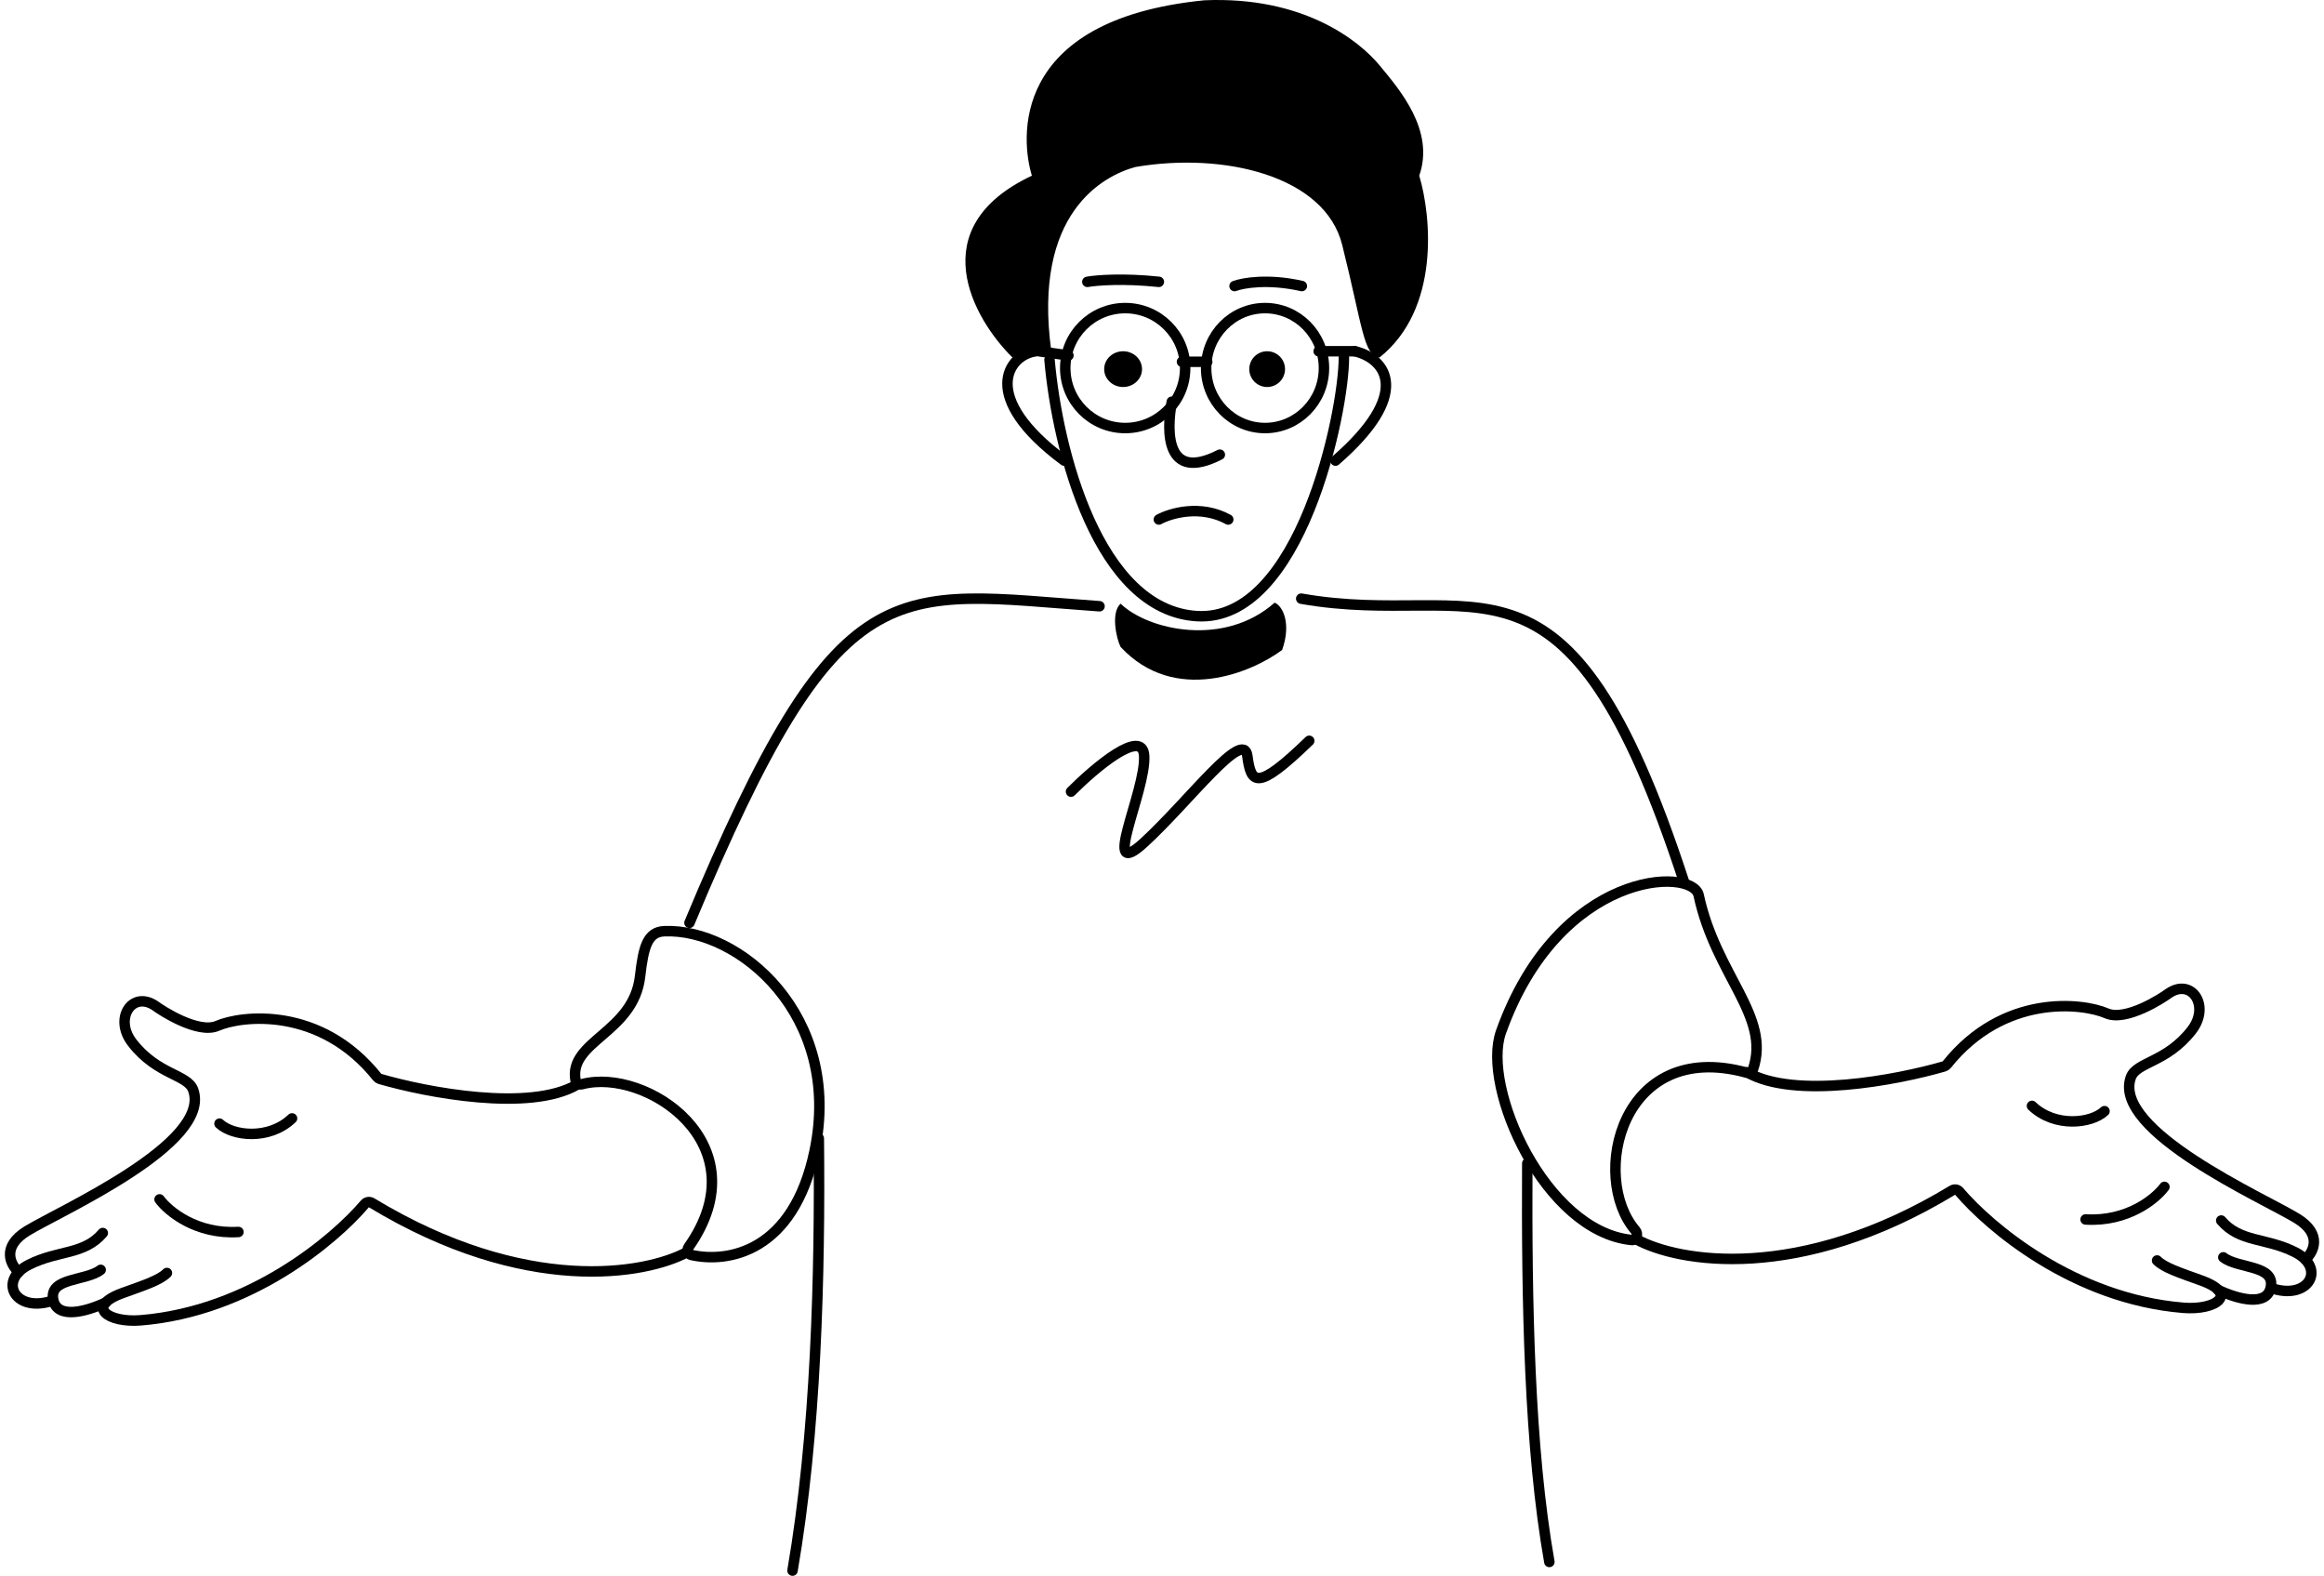 <svg width="444" height="301" viewBox="0 0 444 301" fill="none" xmlns="http://www.w3.org/2000/svg">
<path d="M204.619 151.21C209.158 146.656 218.308 138.914 218.594 144.379C218.953 151.21 209.994 168.827 218.594 160.917C227.195 153.008 237.587 138.987 238.303 144.379C239.02 149.772 240.095 151.21 250.129 141.503" stroke="black" stroke-width="2" stroke-linecap="round"/>
<path d="M30.485 229.092C32.159 231.368 37.515 235.801 45.55 235.319" stroke="black" stroke-width="2" stroke-linecap="round"/>
<path d="M131.322 239.136C123.422 243.451 100.385 247.542 71.018 229.758C70.587 229.497 70.023 229.587 69.696 229.971C63.928 236.752 47.838 250.484 26.869 252.192C20.642 252.7 16.223 249.581 23.454 246.97C27.472 245.519 30.485 244.559 31.891 243.153" stroke="black" stroke-width="2" stroke-linecap="round"/>
<path d="M20.24 248.778C16.223 250.653 11 251.911 10.197 248.376C9.192 243.957 16.424 244.76 19.236 242.551" stroke="black" stroke-width="2" stroke-linecap="round"/>
<path d="M9.594 248.576C2.765 250.585 -0.405 244.537 5.577 241.546C11.201 238.733 16.022 239.738 19.638 235.52" stroke="black" stroke-width="2" stroke-linecap="round"/>
<path d="M3.568 242.952C2.028 241.613 0.194 238.171 5.175 235.118C11.402 231.301 40.529 218.446 36.913 208.201C35.85 205.188 30.083 205.39 25.262 199.162C21.682 194.537 25.262 189.119 29.682 192.132C30.82 193.002 37.837 197.555 41.533 195.948C46.125 193.952 61.232 192.154 72.065 205.737C72.195 205.9 72.367 206.022 72.567 206.08C81.549 208.689 101.174 212.441 110.231 207.197" stroke="black" stroke-width="2" stroke-linecap="round"/>
<path d="M41.935 214.629C44.413 216.973 51.376 217.843 55.795 213.625" stroke="black" stroke-width="2" stroke-linecap="round"/>
<path d="M413.515 226.703C411.841 228.98 406.485 233.412 398.45 232.93" stroke="black" stroke-width="2" stroke-linecap="round"/>
<path d="M312.677 236.747C320.577 241.062 343.614 245.153 372.981 227.369C373.412 227.108 373.976 227.198 374.303 227.582C380.071 234.363 396.161 248.095 417.13 249.804C423.357 250.311 427.776 247.192 420.545 244.581C416.527 243.13 413.514 242.171 412.108 240.764" stroke="black" stroke-width="2" stroke-linecap="round"/>
<path d="M423.76 246.389C427.777 248.264 433 249.523 433.803 245.987C434.808 241.568 427.576 242.372 424.764 240.162" stroke="black" stroke-width="2" stroke-linecap="round"/>
<path d="M434.406 246.188C441.235 248.196 444.405 242.148 438.423 239.157C432.798 236.345 427.978 237.349 424.362 233.131" stroke="black" stroke-width="2" stroke-linecap="round"/>
<path d="M440.432 240.562C441.972 239.223 443.806 235.782 438.825 232.728C432.598 228.912 403.471 216.056 407.087 205.811C408.15 202.799 413.917 203 418.738 196.773C422.318 192.147 418.738 186.729 414.318 189.742C413.18 190.613 406.163 195.166 402.467 193.559C397.875 191.562 382.768 189.764 371.935 203.348C371.805 203.511 371.633 203.632 371.433 203.69C362.451 206.3 342.826 210.051 333.769 204.808" stroke="black" stroke-width="2" stroke-linecap="round"/>
<path d="M402.065 212.24C399.588 214.583 392.624 215.454 388.205 211.235" stroke="black" stroke-width="2" stroke-linecap="round"/>
<path d="M200.508 68.712C202.024 86.004 209.785 116.501 228.63 117.683C248.481 118.928 256.752 78.672 256.752 68.297" stroke="black" stroke-width="2" stroke-linecap="round"/>
<path d="M204.123 67.895L198.499 67.092" stroke="black" stroke-width="2" stroke-linecap="round"/>
<path d="M258.884 67.092C264.976 68.624 269.767 75.281 255.146 87.983" stroke="black" stroke-width="2" stroke-linecap="round"/>
<path d="M197.871 67.092C192.561 67.788 186.971 75.866 203.32 87.983" stroke="black" stroke-width="2" stroke-linecap="round"/>
<ellipse cx="214.569" cy="70.507" rx="3.616" ry="3.415" fill="black"/>
<circle cx="242.089" cy="70.507" r="3.415" fill="black"/>
<circle cx="214.971" cy="70.305" r="11.454" stroke="black" stroke-width="2"/>
<path d="M252.94 70.305C252.94 76.646 247.887 81.759 241.687 81.759C235.487 81.759 230.434 76.646 230.434 70.305C230.434 63.963 235.487 58.851 241.687 58.851C247.887 58.851 252.94 63.963 252.94 70.305Z" stroke="black" stroke-width="2"/>
<path d="M225.818 69.1H230.639" stroke="black" stroke-width="2" stroke-linecap="round"/>
<path d="M223.868 76.733C222.823 82.525 222.707 92.141 233.049 86.846" stroke="black" stroke-width="2" stroke-linecap="round"/>
<path d="M221.399 99.231C223.609 98.018 229.354 96.32 234.657 99.231" stroke="black" stroke-width="2" stroke-linecap="round"/>
<path d="M251.932 67.092H258.762" stroke="black" stroke-width="2" stroke-linecap="round"/>
<path d="M197.145 33.556C176.065 43.482 185.892 60.852 193.44 68.297C194.757 67.304 198.929 67.056 200.85 67.056C197.227 40.587 210.869 33.556 216.907 31.901C233.787 29.006 253.138 33.556 256.431 46.791C260.366 62.6 260.49 67.883 263.548 68.297C275.17 59.032 273.457 41.276 271.147 33.556C274.16 24.933 267.43 17.151 263.548 12.463C259.666 7.776 249.021 -0.771 230.082 0.056C192.616 3.778 195.086 26.939 197.145 33.556Z" fill="black"/>
<path d="M207.739 53.834C209.447 53.531 214.569 53.107 221.399 53.834" stroke="black" stroke-width="2" stroke-linecap="round"/>
<path d="M235.862 54.638C237.469 54.031 242.29 53.182 248.718 54.638" stroke="black" stroke-width="2" stroke-linecap="round"/>
<path d="M210.065 115.8C170.293 112.988 160.49 107.324 131.725 176.263" stroke="black" stroke-width="2" stroke-linecap="round"/>
<path d="M248.599 114.35C282.747 120.375 299.219 99.485 321.717 168.384" stroke="black" stroke-width="2" stroke-linecap="round"/>
<path d="M155.629 219.852C151.572 239.234 139.004 241.278 132.078 239.711C131.406 239.559 131.172 238.748 131.569 238.185C145.505 218.428 123.317 203.862 111.212 207.089C110.667 207.234 110.073 206.95 109.967 206.397C108.511 198.845 121.051 197.295 122.284 186.507C122.927 180.882 123.69 178.005 126.904 177.869C141.166 177.267 161.052 193.939 155.629 219.852Z" stroke="black" stroke-width="2" stroke-linecap="round"/>
<path d="M324.529 170.995C327.852 186.439 338.406 194.082 334.895 204.294C334.728 204.78 334.178 205.022 333.683 204.886C309.617 198.277 303.702 224.876 312.448 235.019C313.059 235.728 312.652 236.944 311.721 236.852C295.21 235.213 282.957 207.77 286.765 197.108C297.813 166.174 323.362 165.571 324.529 170.995Z" stroke="black" stroke-width="2" stroke-linecap="round"/>
<path d="M291.787 222.218C291.653 248.8 292.148 276.493 296.005 298.348" stroke="black" stroke-width="2" stroke-linecap="round"/>
<path d="M156.432 217.441C156.7 243.689 155.91 273.806 151.41 300" stroke="black" stroke-width="2" stroke-linecap="round"/>
<path d="M244.95 124.151C246.738 119.134 245.103 115.757 243.517 115.114C233.958 123.606 219.46 120.453 214.09 115.307C212.176 117.005 213.289 122.029 214.09 123.573C224.441 134.688 239.176 128.462 244.95 124.151Z" fill="black"/>
</svg>
